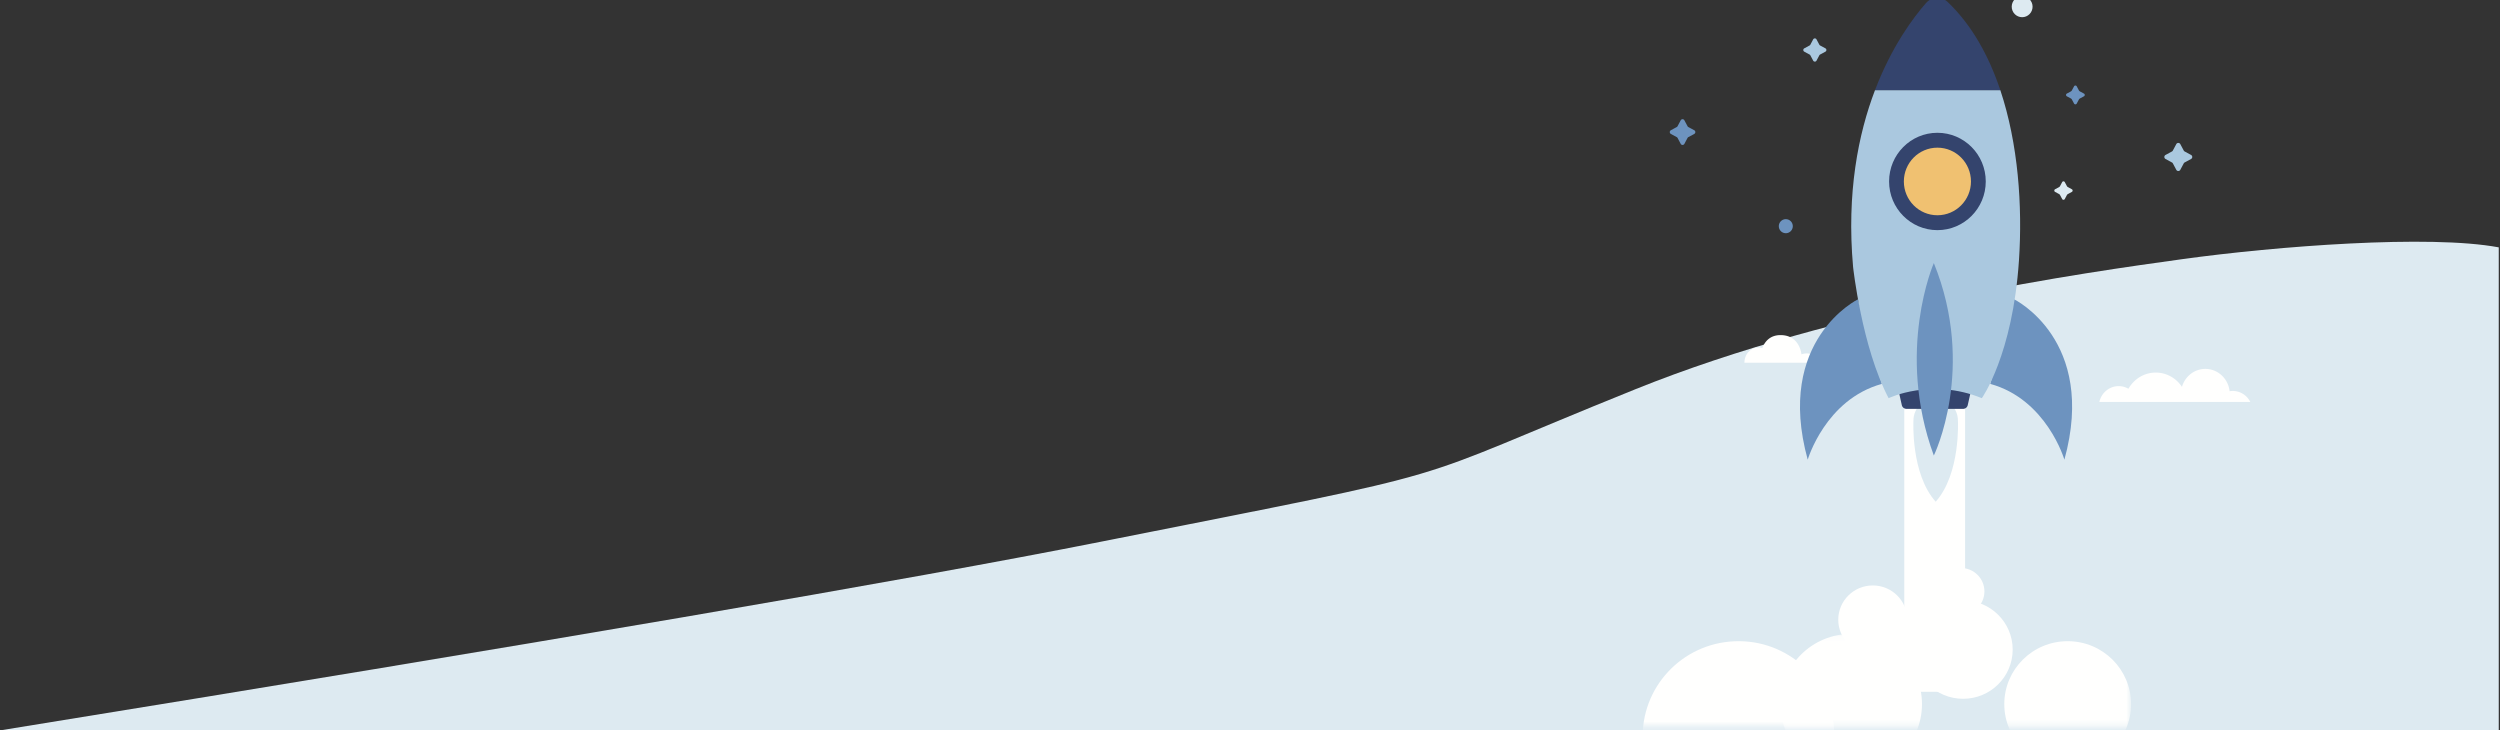 <svg xmlns="http://www.w3.org/2000/svg" xmlns:xlink="http://www.w3.org/1999/xlink" width="421" height="123" viewBox="0 0 421 123">
    <rect x="0" y="0" width="421" height="123" fill="#333333" stroke="none"/>
    <defs>
        <path id="a" d="M.255.084h59.043V15.69H.255z"/>
        <path id="c" d="M.863 103.307h149.144v20.04H.863z"/>
    </defs>
    <g fill="none" fill-rule="evenodd">
        <path fill="#DDEAF1" d="M367.508 43.64c-15.803 2.188-57.454 7.936-92.124 21.913-41.195 16.606-25.22 12.807-90.144 25.703C153.362 97.588 91.615 108.169 0 123h420.789V41.656c-11.676-2.188-37.478-.204-53.28 1.984z"/>
        <g transform="translate(244.526 -1)">
            <path fill="#FFFFFE" d="M50.095 60.097c.82-.752 1.689-.618 2.14-.469.396-1.027 1.248-2.197 3.079-2.197 3.261 0 3.522 3.231 3.522 3.231 2.297-.7 2.74 1.347 2.74 1.427H49.234c0-1.319.86-1.992.86-1.992M112.258 66.023a3.25 3.25 0 0 1 1.643.445c.927-1.63 2.639-2.727 4.603-2.727 1.833 0 3.45.955 4.412 2.409.508-1.75 2.079-3.028 3.94-3.028 2.114 0 3.852 1.645 4.086 3.76a3.25 3.25 0 0 1 .52-.046c1.29 0 2.406.752 2.967 1.853H109c.348-1.528 1.673-2.666 3.26-2.666"/>
            <path fill="#DDEAF1" d="M97.76 2.127c0 .977-.786 1.77-1.756 1.77s-1.757-.793-1.757-1.77c0-.976.786-1.769 1.757-1.769.97 0 1.756.793 1.756 1.77"/>
            <path fill="#6D93BF" d="M57.379 39.09a1.18 1.18 0 0 1-1.175 1.183 1.18 1.18 0 0 1-1.176-1.183 1.18 1.18 0 0 1 1.176-1.183c.649 0 1.175.53 1.175 1.183"/>
            <path fill="#DDEAF1" d="M104.371 32.867l-.704-.38-.104-.104-.377-.71a.252.252 0 0 0-.447 0l-.377.71-.104.104-.705.38a.257.257 0 0 0 0 .45l.705.38.104.105.377.71c.096.179.351.179.447 0l.377-.71.104-.104.704-.38a.256.256 0 0 0 0-.45"/>
            <path fill="#AAC8DF" d="M62.87 9.137l-.889-.479a.324.324 0 0 1-.13-.131l-.476-.894a.319.319 0 0 0-.563 0l-.476.894a.318.318 0 0 1-.13.131l-.888.48a.322.322 0 0 0 0 .566l.888.48c.056.03.1.075.13.131l.476.894c.12.226.443.226.563 0l.476-.894a.324.324 0 0 1 .13-.131l.889-.48a.323.323 0 0 0 0-.567M124.447 27.09l-1.073-.58a.387.387 0 0 1-.158-.158l-.576-1.081a.385.385 0 0 0-.68 0l-.576 1.08a.39.39 0 0 1-.158.16l-1.073.58a.39.39 0 0 0 0 .685l1.073.58a.387.387 0 0 1 .158.158l.576 1.081a.385.385 0 0 0 .68 0l.576-1.08a.384.384 0 0 1 .158-.16l1.073-.58a.39.39 0 0 0 0-.684"/>
            <path fill="#6D93BF" d="M40.782 22.928l-.983-.53a.355.355 0 0 1-.145-.146l-.527-.99a.352.352 0 0 0-.623 0l-.527.99a.357.357 0 0 1-.145.146l-.982.53a.357.357 0 0 0 0 .628l.982.53a.357.357 0 0 1 .145.146l.527.99c.133.25.49.25.623 0l.527-.99a.355.355 0 0 1 .145-.146l.983-.53a.357.357 0 0 0 0-.628M106.41 16.758l-.72-.388-.106-.107-.386-.724a.257.257 0 0 0-.455 0l-.386.724-.106.107-.719.388a.262.262 0 0 0 0 .46l.719.388.106.106.386.724a.257.257 0 0 0 .455 0l.386-.724.106-.106.72-.388a.262.262 0 0 0 0-.46"/>
            <path fill="#FFFFFE" d="M76.154 117.5h10.242V69.06H76.154z"/>
            <path fill="#DDEAF1" d="M85.188 71.826c0-2.084-1.677-3.773-3.745-3.773-2.069 0-3.746 1.69-3.746 3.773 0 0-.484 8.918 3.746 13.665 4.229-4.747 3.745-13.665 3.745-13.665"/>
            <path fill="#6D93BF" d="M68.362 51.401s-14.026 6.84-8.468 27.01c0 0 2.968-10.139 12.484-12.764L68.362 51.4M94.65 51.401s14.025 6.84 8.467 27.01c0 0-2.967-10.139-12.483-12.764L94.65 51.4"/>
            <path fill="#34446D" d="M86.058 69.854h-9.534a.807.807 0 0 1-.785-.632l-.523-2.325a.81.81 0 0 1 .785-.99h10.58c.516 0 .9.483.785.99l-.524 2.325a.806.806 0 0 1-.784.632"/>
            <path fill="#AAC8DF" d="M67.533 45.953s1.463 13.528 5.985 22.1c0 0 7.183-3.482 15.696 0 0 0 5.188-7.232 6.252-23.172.613-9.185-.12-19.67-3.14-28.706H71.228c-2.808 7.36-4.808 17.244-3.695 29.778"/>
            <path fill="#34446D" d="M79.81 1.517c-2.122 2.417-5.76 7.263-8.582 14.658h21.098c-1.933-5.781-4.801-10.97-8.862-14.838-1.044-.995-2.701-.906-3.653.18"/>
            <path fill="#6D93BF" d="M81.131 45.299s-6.472 14.807 0 32.414c0 0 7.191-14.692 0-32.414"/>
            <path fill="#34446D" d="M89.875 31.558c0 4.528-3.644 8.198-8.14 8.198-4.495 0-8.14-3.67-8.14-8.198 0-4.527 3.645-8.197 8.14-8.197 4.496 0 8.14 3.67 8.14 8.197"/>
            <path fill="#F0C171" d="M87.386 31.558c0 3.143-2.53 5.691-5.651 5.691s-5.651-2.548-5.651-5.69c0-3.143 2.53-5.692 5.65-5.692 3.122 0 5.652 2.549 5.652 5.691"/>
            <g transform="translate(55.048 107.658)">
                <mask id="b" fill="#fff">
                    <use xlink:href="#a"/>
                </mask>
                <path fill="#FFFFFE" d="M24.088 11.915c0 6.534-5.335 11.83-11.916 11.83S.255 18.45.255 11.916 5.591.085 12.172.085c6.581 0 11.916 5.296 11.916 11.83M59.298 11.915c0 5.854-4.78 10.599-10.675 10.599-5.895 0-10.675-4.745-10.675-10.599 0-5.853 4.78-10.598 10.675-10.598 5.896 0 10.675 4.745 10.675 10.598" mask="url(#b)"/>
            </g>
            <path fill="#FFFFFE" d="M94.41 110.389c0 4.577-3.737 8.288-8.348 8.288-4.61 0-8.347-3.711-8.347-8.288s3.737-8.287 8.347-8.287c4.61 0 8.348 3.71 8.348 8.287M76.667 105.362c0 3.189-2.604 5.774-5.816 5.774-3.212 0-5.815-2.585-5.815-5.774s2.603-5.773 5.815-5.773 5.816 2.584 5.816 5.773"/>
            <path fill="#FFFFFE" d="M89.65 100.593c0 2.179-1.778 3.945-3.972 3.945-2.195 0-3.974-1.766-3.974-3.945s1.78-3.945 3.974-3.945 3.973 1.766 3.973 3.945"/>
            <mask id="d" fill="#fff">
                <use xlink:href="#c"/>
            </mask>
            <path fill="#FFFFFE" d="M85.654 110.299c0 3.86-3.153 6.99-7.042 6.99-3.89 0-7.042-3.13-7.042-6.99 0-3.861 3.153-6.992 7.042-6.992 3.89 0 7.042 3.13 7.042 6.992M64.371 124.334c.371 8.844-6.55 16.311-15.457 16.68-8.907.368-16.43-6.502-16.8-15.345-.371-8.844 6.549-16.312 15.456-16.68 8.908-.369 16.43 6.502 16.801 15.345" mask="url(#d)"/>
        </g>
    </g>
</svg>
